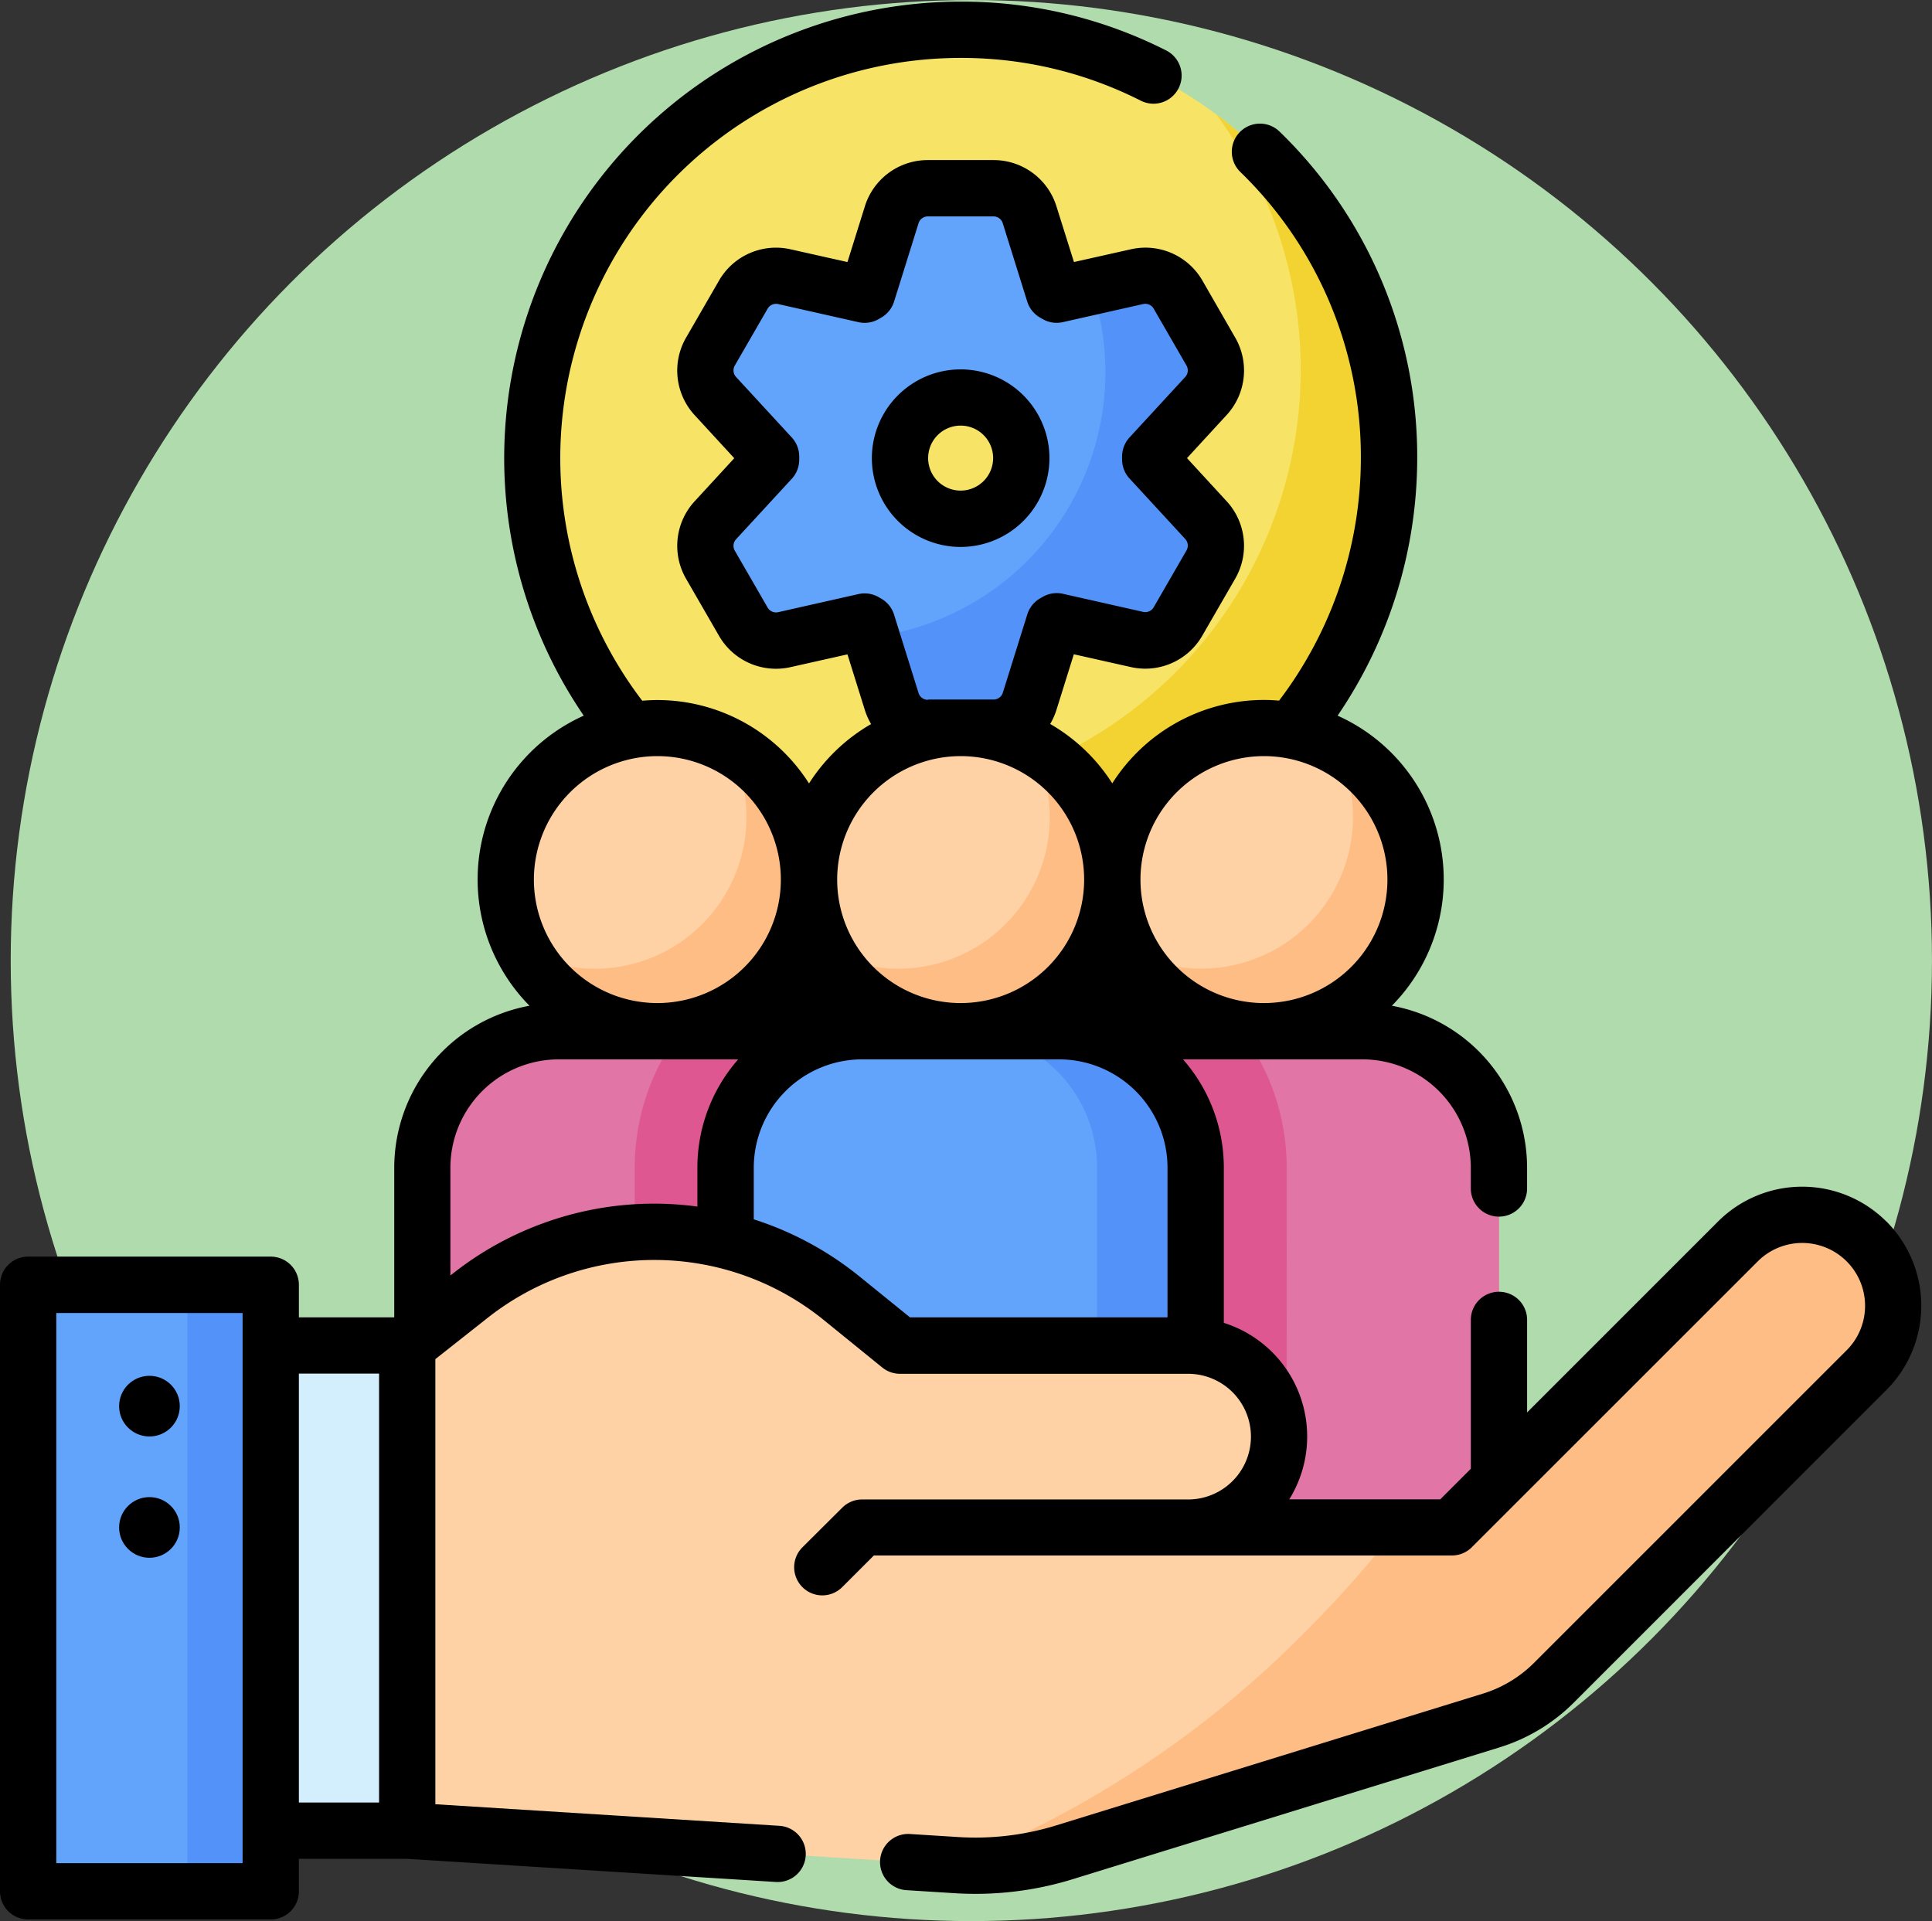 <svg xmlns="http://www.w3.org/2000/svg" xmlns:xlink="http://www.w3.org/1999/xlink" width="85.475" height="85" viewBox="0 0 85.475 85">
  <rect x="0" y="0" width="85.475" height="85" fill="#333333" stroke="none"/>
  <defs>
    <clipPath id="clip-path">
      <rect id="Rectángulo_404996" data-name="Rectángulo 404996" width="85" height="85" transform="translate(1177.051 5530)" fill="#fff" stroke="#707070" stroke-width="1"/>
    </clipPath>
  </defs>
  <g id="img29" transform="translate(-1177.051 -5530)">
    <circle id="Elipse_11563" data-name="Elipse 11563" cx="42.5" cy="42.5" r="42.5" transform="translate(1177.525 5530)" fill="#b0dcad"/>
    <g id="Enmascarar_grupo_1098774" data-name="Enmascarar grupo 1098774" clip-path="url(#clip-path)">
      <g id="gestion-de-equipos" transform="translate(1177.051 5530)">
        <g id="Grupo_1103775" data-name="Grupo 1103775">
          <g id="Grupo_1103770" data-name="Grupo 1103770">
            <circle id="Elipse_11601" data-name="Elipse 11601" cx="18.951" cy="18.951" r="18.951" transform="translate(23.55 1.318)" fill="#f7e365"/>
          </g>
          <g id="Grupo_1103771" data-name="Grupo 1103771">
            <path id="Trazado_924578" data-name="Trazado 924578" d="M53.806,5.058A18.952,18.952,0,0,1,27.291,31.574,18.952,18.952,0,1,0,53.806,5.058Z" fill="#f3d332"/>
          </g>
          <g id="Grupo_1103774" data-name="Grupo 1103774">
            <g id="Grupo_1103772" data-name="Grupo 1103772">
              <path id="Trazado_924579" data-name="Trazado 924579" d="M50.885,20.2l2.464-2.675a1.677,1.677,0,0,0,.219-1.975l-1.45-2.512a1.677,1.677,0,0,0-1.82-.8l-3.548.8-.113-.065L45.552,9.5a1.677,1.677,0,0,0-1.6-1.177h-2.9A1.677,1.677,0,0,0,39.45,9.5l-1.085,3.47-.113.065-3.548-.8a1.677,1.677,0,0,0-1.82.8l-1.45,2.512a1.677,1.677,0,0,0,.219,1.975L34.117,20.2v.129l-2.464,2.675a1.677,1.677,0,0,0-.219,1.975l1.45,2.512a1.677,1.677,0,0,0,1.82.8l3.548-.8.113.065,1.085,3.47a1.677,1.677,0,0,0,1.6,1.177h2.9a1.677,1.677,0,0,0,1.6-1.177l1.085-3.471.113-.065,3.548.8a1.677,1.677,0,0,0,1.82-.8l1.45-2.512a1.677,1.677,0,0,0-.219-1.975l-2.464-2.675V20.2ZM42.5,22.952a2.683,2.683,0,1,1,2.683-2.683A2.683,2.683,0,0,1,42.5,22.952Z" fill="#62a4fb"/>
            </g>
            <g id="Grupo_1103773" data-name="Grupo 1103773">
              <path id="Trazado_924580" data-name="Trazado 924580" d="M50.885,20.333V20.2l2.464-2.675a1.677,1.677,0,0,0,.219-1.975l-1.45-2.512a1.677,1.677,0,0,0-1.82-.8l-2.014.452a11.814,11.814,0,0,1-9.721,15.5l.888,2.841a1.677,1.677,0,0,0,1.6,1.177h2.9a1.677,1.677,0,0,0,1.6-1.177l1.085-3.471.113-.065,3.548.8a1.677,1.677,0,0,0,1.82-.8l1.45-2.512a1.677,1.677,0,0,0-.219-1.975Z" fill="#5392f9"/>
            </g>
          </g>
        </g>
        <g id="Grupo_1103791" data-name="Grupo 1103791">
          <g id="Grupo_1103780" data-name="Grupo 1103780">
            <g id="Grupo_1103776" data-name="Grupo 1103776">
              <path id="Trazado_924581" data-name="Trazado 924581" d="M45.521,51.664V67.583h20.8V51.664a6.037,6.037,0,0,0-6.037-6.037H51.559A6.037,6.037,0,0,0,45.521,51.664Z" fill="#e175a5"/>
            </g>
            <g id="Grupo_1103777" data-name="Grupo 1103777">
              <path id="Trazado_924582" data-name="Trazado 924582" d="M56.924,51.664a10.011,10.011,0,0,0-2.018-6.037H51.559a6.037,6.037,0,0,0-6.037,6.037V67.583h11.4Z" fill="#de5791"/>
            </g>
            <g id="Grupo_1103778" data-name="Grupo 1103778">
              <circle id="Elipse_11602" data-name="Elipse 11602" cx="6.708" cy="6.708" r="6.708" transform="translate(49.211 32.21)" fill="#fed2a4"/>
            </g>
            <g id="Grupo_1103779" data-name="Grupo 1103779">
              <path id="Trazado_924583" data-name="Trazado 924583" d="M59.073,33A6.709,6.709,0,0,1,50,42.072,6.709,6.709,0,1,0,59.073,33Z" fill="#ffbd86"/>
            </g>
          </g>
          <g id="Grupo_1103785" data-name="Grupo 1103785">
            <g id="Grupo_1103781" data-name="Grupo 1103781">
              <path id="Trazado_924584" data-name="Trazado 924584" d="M18.685,51.664V67.583h20.8V51.664a6.037,6.037,0,0,0-6.037-6.037H24.723A6.037,6.037,0,0,0,18.685,51.664Z" fill="#e175a5"/>
            </g>
            <g id="Grupo_1103782" data-name="Grupo 1103782">
              <path id="Trazado_924585" data-name="Trazado 924585" d="M39.481,67.583V51.664a6.037,6.037,0,0,0-6.037-6.037H30.1a10.01,10.01,0,0,0-2.018,6.037V67.583Z" fill="#de5791"/>
            </g>
            <g id="Grupo_1103783" data-name="Grupo 1103783">
              <circle id="Elipse_11603" data-name="Elipse 11603" cx="6.708" cy="6.708" r="6.708" transform="translate(22.375 32.21)" fill="#fed2a4"/>
            </g>
            <g id="Grupo_1103784" data-name="Grupo 1103784">
              <path id="Trazado_924586" data-name="Trazado 924586" d="M32.237,33a6.709,6.709,0,0,1-9.075,9.075A6.709,6.709,0,1,0,32.237,33Z" fill="#ffbd86"/>
            </g>
          </g>
          <g id="Grupo_1103790" data-name="Grupo 1103790">
            <g id="Grupo_1103786" data-name="Grupo 1103786">
              <path id="Trazado_924587" data-name="Trazado 924587" d="M32.1,51.664V67.583H52.9V51.664a6.037,6.037,0,0,0-6.037-6.037H38.141A6.037,6.037,0,0,0,32.1,51.664Z" fill="#62a4fb"/>
            </g>
            <g id="Grupo_1103787" data-name="Grupo 1103787">
              <path id="Trazado_924588" data-name="Trazado 924588" d="M46.862,45.626H42.5a6.037,6.037,0,0,1,6.037,6.037V67.583H52.9V51.664a6.038,6.038,0,0,0-6.037-6.037Z" fill="#5392f9"/>
            </g>
            <g id="Grupo_1103788" data-name="Grupo 1103788">
              <circle id="Elipse_11604" data-name="Elipse 11604" cx="6.708" cy="6.708" r="6.708" transform="translate(35.793 32.21)" fill="#fed2a4"/>
            </g>
            <g id="Grupo_1103789" data-name="Grupo 1103789">
              <path id="Trazado_924589" data-name="Trazado 924589" d="M45.655,33a6.709,6.709,0,0,1-9.075,9.075A6.709,6.709,0,1,0,45.655,33Z" fill="#ffbd86"/>
            </g>
          </g>
        </g>
        <g id="Grupo_1103797" data-name="Grupo 1103797">
          <g id="Grupo_1103792" data-name="Grupo 1103792">
            <path id="Trazado_924590" data-name="Trazado 924590" d="M11.978,59.533h6.037V81H11.978Z" fill="#d3effd"/>
          </g>
          <g id="Grupo_1103793" data-name="Grupo 1103793">
            <path id="Trazado_924591" data-name="Trazado 924591" d="M82.578,54.931a4.025,4.025,0,0,0-5.692,0L64.234,67.583H52.564a4.025,4.025,0,0,0,0-8.05H39.818l-2.586-2.1a13.146,13.146,0,0,0-16.426-.107l-2.791,2.2V81l24.293,1.523a13.416,13.416,0,0,0,4.8-.571L65.98,76.123a6.709,6.709,0,0,0,2.764-1.666L82.578,60.623a4.025,4.025,0,0,0,0-5.692Z" fill="#fed2a4"/>
          </g>
          <g id="Grupo_1103794" data-name="Grupo 1103794">
            <path id="Trazado_924592" data-name="Trazado 924592" d="M82.578,54.931a4.025,4.025,0,0,0-5.692,0L64.234,67.583h-2.4A49.269,49.269,0,0,1,57.8,72.147a45.053,45.053,0,0,1-15.67,10.364l.18.011a13.416,13.416,0,0,0,4.8-.571L65.98,76.123a6.709,6.709,0,0,0,2.764-1.666L82.578,60.623a4.025,4.025,0,0,0,0-5.692Z" fill="#ffbd86"/>
          </g>
          <g id="Grupo_1103795" data-name="Grupo 1103795">
            <path id="Trazado_924593" data-name="Trazado 924593" d="M1.245,56.849H11.978V83.683H1.245Z" fill="#62a4fb"/>
          </g>
          <g id="Grupo_1103796" data-name="Grupo 1103796">
            <path id="Trazado_924594" data-name="Trazado 924594" d="M8.289,56.849h3.69V83.683H8.289Z" fill="#5392f9"/>
          </g>
        </g>
        <g id="Grupo_1103798" data-name="Grupo 1103798">
          <circle id="Elipse_11605" data-name="Elipse 11605" cx="1.342" cy="1.342" r="1.342" transform="translate(5.27 60.874)"/>
          <circle id="Elipse_11606" data-name="Elipse 11606" cx="1.342" cy="1.342" r="1.342" transform="translate(5.27 66.241)"/>
          <path id="Trazado_924595" data-name="Trazado 924595" d="M46.429,20.269A3.928,3.928,0,1,0,42.5,24.2,3.933,3.933,0,0,0,46.429,20.269ZM42.5,21.707a1.438,1.438,0,1,1,1.438-1.438A1.44,1.44,0,0,1,42.5,21.707Z"/>
          <path id="Trazado_924596" data-name="Trazado 924596" d="M83.459,54.05a5.27,5.27,0,0,0-7.454,0l-8.443,8.444V58.4a1.245,1.245,0,0,0-2.49,0v6.588l-1.353,1.353h-6.68a5.273,5.273,0,0,0-2.895-7.81V51.664a7.25,7.25,0,0,0-1.806-4.792H60.28a4.8,4.8,0,0,1,4.791,4.793v.921a1.245,1.245,0,1,0,2.49,0v-.921A7.293,7.293,0,0,0,61.578,44.5a7.944,7.944,0,0,0-2.4-12.835,20.253,20.253,0,0,0,3.522-11.4A20.022,20.022,0,0,0,56.612,5.824a1.245,1.245,0,0,0-1.739,1.783,17.55,17.55,0,0,1,5.334,12.663A17.748,17.748,0,0,1,56.588,31c-.221-.019-.444-.03-.67-.03a7.952,7.952,0,0,0-6.709,3.69,8.012,8.012,0,0,0-2.747-2.628,2.954,2.954,0,0,0,.277-.622l.769-2.461,2.515.564a2.909,2.909,0,0,0,3.17-1.39l1.45-2.512a2.91,2.91,0,0,0-.381-3.441l-1.747-1.9,1.747-1.9a2.909,2.909,0,0,0,.381-3.441L53.2,12.42a2.91,2.91,0,0,0-3.17-1.39l-2.516.564L46.74,9.133a2.91,2.91,0,0,0-2.789-2.05h-2.9a2.91,2.91,0,0,0-2.789,2.051l-.769,2.461-2.515-.564a2.91,2.91,0,0,0-3.171,1.39l-1.45,2.512a2.91,2.91,0,0,0,.381,3.441l1.747,1.9-1.747,1.9a2.91,2.91,0,0,0-.381,3.441l1.45,2.512a2.91,2.91,0,0,0,3.171,1.39l2.515-.564.769,2.461a2.947,2.947,0,0,0,.277.622,8.01,8.01,0,0,0-2.747,2.628,7.952,7.952,0,0,0-6.709-3.69c-.226,0-.449.012-.67.03A17.706,17.706,0,0,1,42.5,2.563a17.526,17.526,0,0,1,7.971,1.892,1.245,1.245,0,1,0,1.122-2.223A19.991,19.991,0,0,0,42.5.072,20.2,20.2,0,0,0,25.826,31.665a7.944,7.944,0,0,0-2.4,12.835,7.293,7.293,0,0,0-5.984,7.164v6.624H13.223V56.849A1.245,1.245,0,0,0,11.978,55.6H1.245A1.245,1.245,0,0,0,0,56.849V83.683a1.245,1.245,0,0,0,1.245,1.245H11.978a1.245,1.245,0,0,0,1.245-1.245V82.244h4.761l16.33,1.025a1.245,1.245,0,1,0,.156-2.485l-15.209-.954V60.136l2.317-1.829a11.9,11.9,0,0,1,14.869.1l2.587,2.1a1.245,1.245,0,0,0,.784.278H52.564a2.78,2.78,0,0,1,0,5.56H38.141a1.245,1.245,0,0,0-.88.365L35.5,68.463a1.245,1.245,0,1,0,1.761,1.761l1.4-1.4H64.235a1.246,1.246,0,0,0,.881-.365L77.766,55.811A2.78,2.78,0,1,1,81.7,59.743L67.864,73.578a5.481,5.481,0,0,1-2.251,1.356L46.738,80.763a12.111,12.111,0,0,1-4.352.518l-2.117-.133a1.245,1.245,0,1,0-.156,2.485l2.117.133q.464.029.925.029a14.571,14.571,0,0,0,4.318-.653l18.873-5.829a7.98,7.98,0,0,0,3.278-1.975L83.459,61.5a5.277,5.277,0,0,0,0-7.454ZM55.919,33.455a5.463,5.463,0,1,1-5.463,5.463,5.469,5.469,0,0,1,5.463-5.463Zm-14.868-2.49a.43.43,0,0,1-.412-.3l-1.084-3.47a1.245,1.245,0,0,0-.566-.707l-.112-.065a1.245,1.245,0,0,0-.9-.137l-3.548.8a.431.431,0,0,1-.469-.206l-1.45-2.512a.43.43,0,0,1,.056-.509l2.464-2.675a1.245,1.245,0,0,0,.329-.844V20.2a1.245,1.245,0,0,0-.329-.844l-2.464-2.675a.43.43,0,0,1-.056-.509l1.45-2.512a.431.431,0,0,1,.469-.206l3.548.8a1.244,1.244,0,0,0,.9-.137l.112-.065a1.245,1.245,0,0,0,.566-.707l1.084-3.47a.43.43,0,0,1,.412-.3h2.9a.43.43,0,0,1,.412.3l1.084,3.47a1.244,1.244,0,0,0,.565.706l.113.065a1.245,1.245,0,0,0,.9.137l3.548-.8a.43.43,0,0,1,.469.206l1.45,2.512a.43.43,0,0,1-.056.509l-2.464,2.675a1.245,1.245,0,0,0-.329.844v.129a1.245,1.245,0,0,0,.329.844l2.464,2.675a.43.43,0,0,1,.056.509l-1.45,2.512a.431.431,0,0,1-.469.205l-3.548-.8a1.243,1.243,0,0,0-.894.136l-.115.066a1.245,1.245,0,0,0-.565.706l-1.085,3.471a.43.43,0,0,1-.412.3h-2.9Zm1.45,2.49a5.463,5.463,0,1,1-5.463,5.463A5.469,5.469,0,0,1,42.5,33.455Zm-13.418,0a5.463,5.463,0,1,1-5.463,5.463,5.469,5.469,0,0,1,5.463-5.463ZM10.733,82.437H2.49V58.095h8.243Zm2.49-21.66h3.548V79.754H13.223Zm11.009-6.725a14.354,14.354,0,0,0-4.2,2.3l-.106.083V51.664a4.8,4.8,0,0,1,4.792-4.792h7.942a7.25,7.25,0,0,0-1.806,4.792v1.722a14.321,14.321,0,0,0-6.626.667ZM38.016,56.47a14.4,14.4,0,0,0-4.668-2.52V51.664a4.8,4.8,0,0,1,4.792-4.792h8.721a4.8,4.8,0,0,1,4.792,4.792v6.623H40.259Z"/>
        </g>
      </g>
    </g>
  </g>
</svg>
